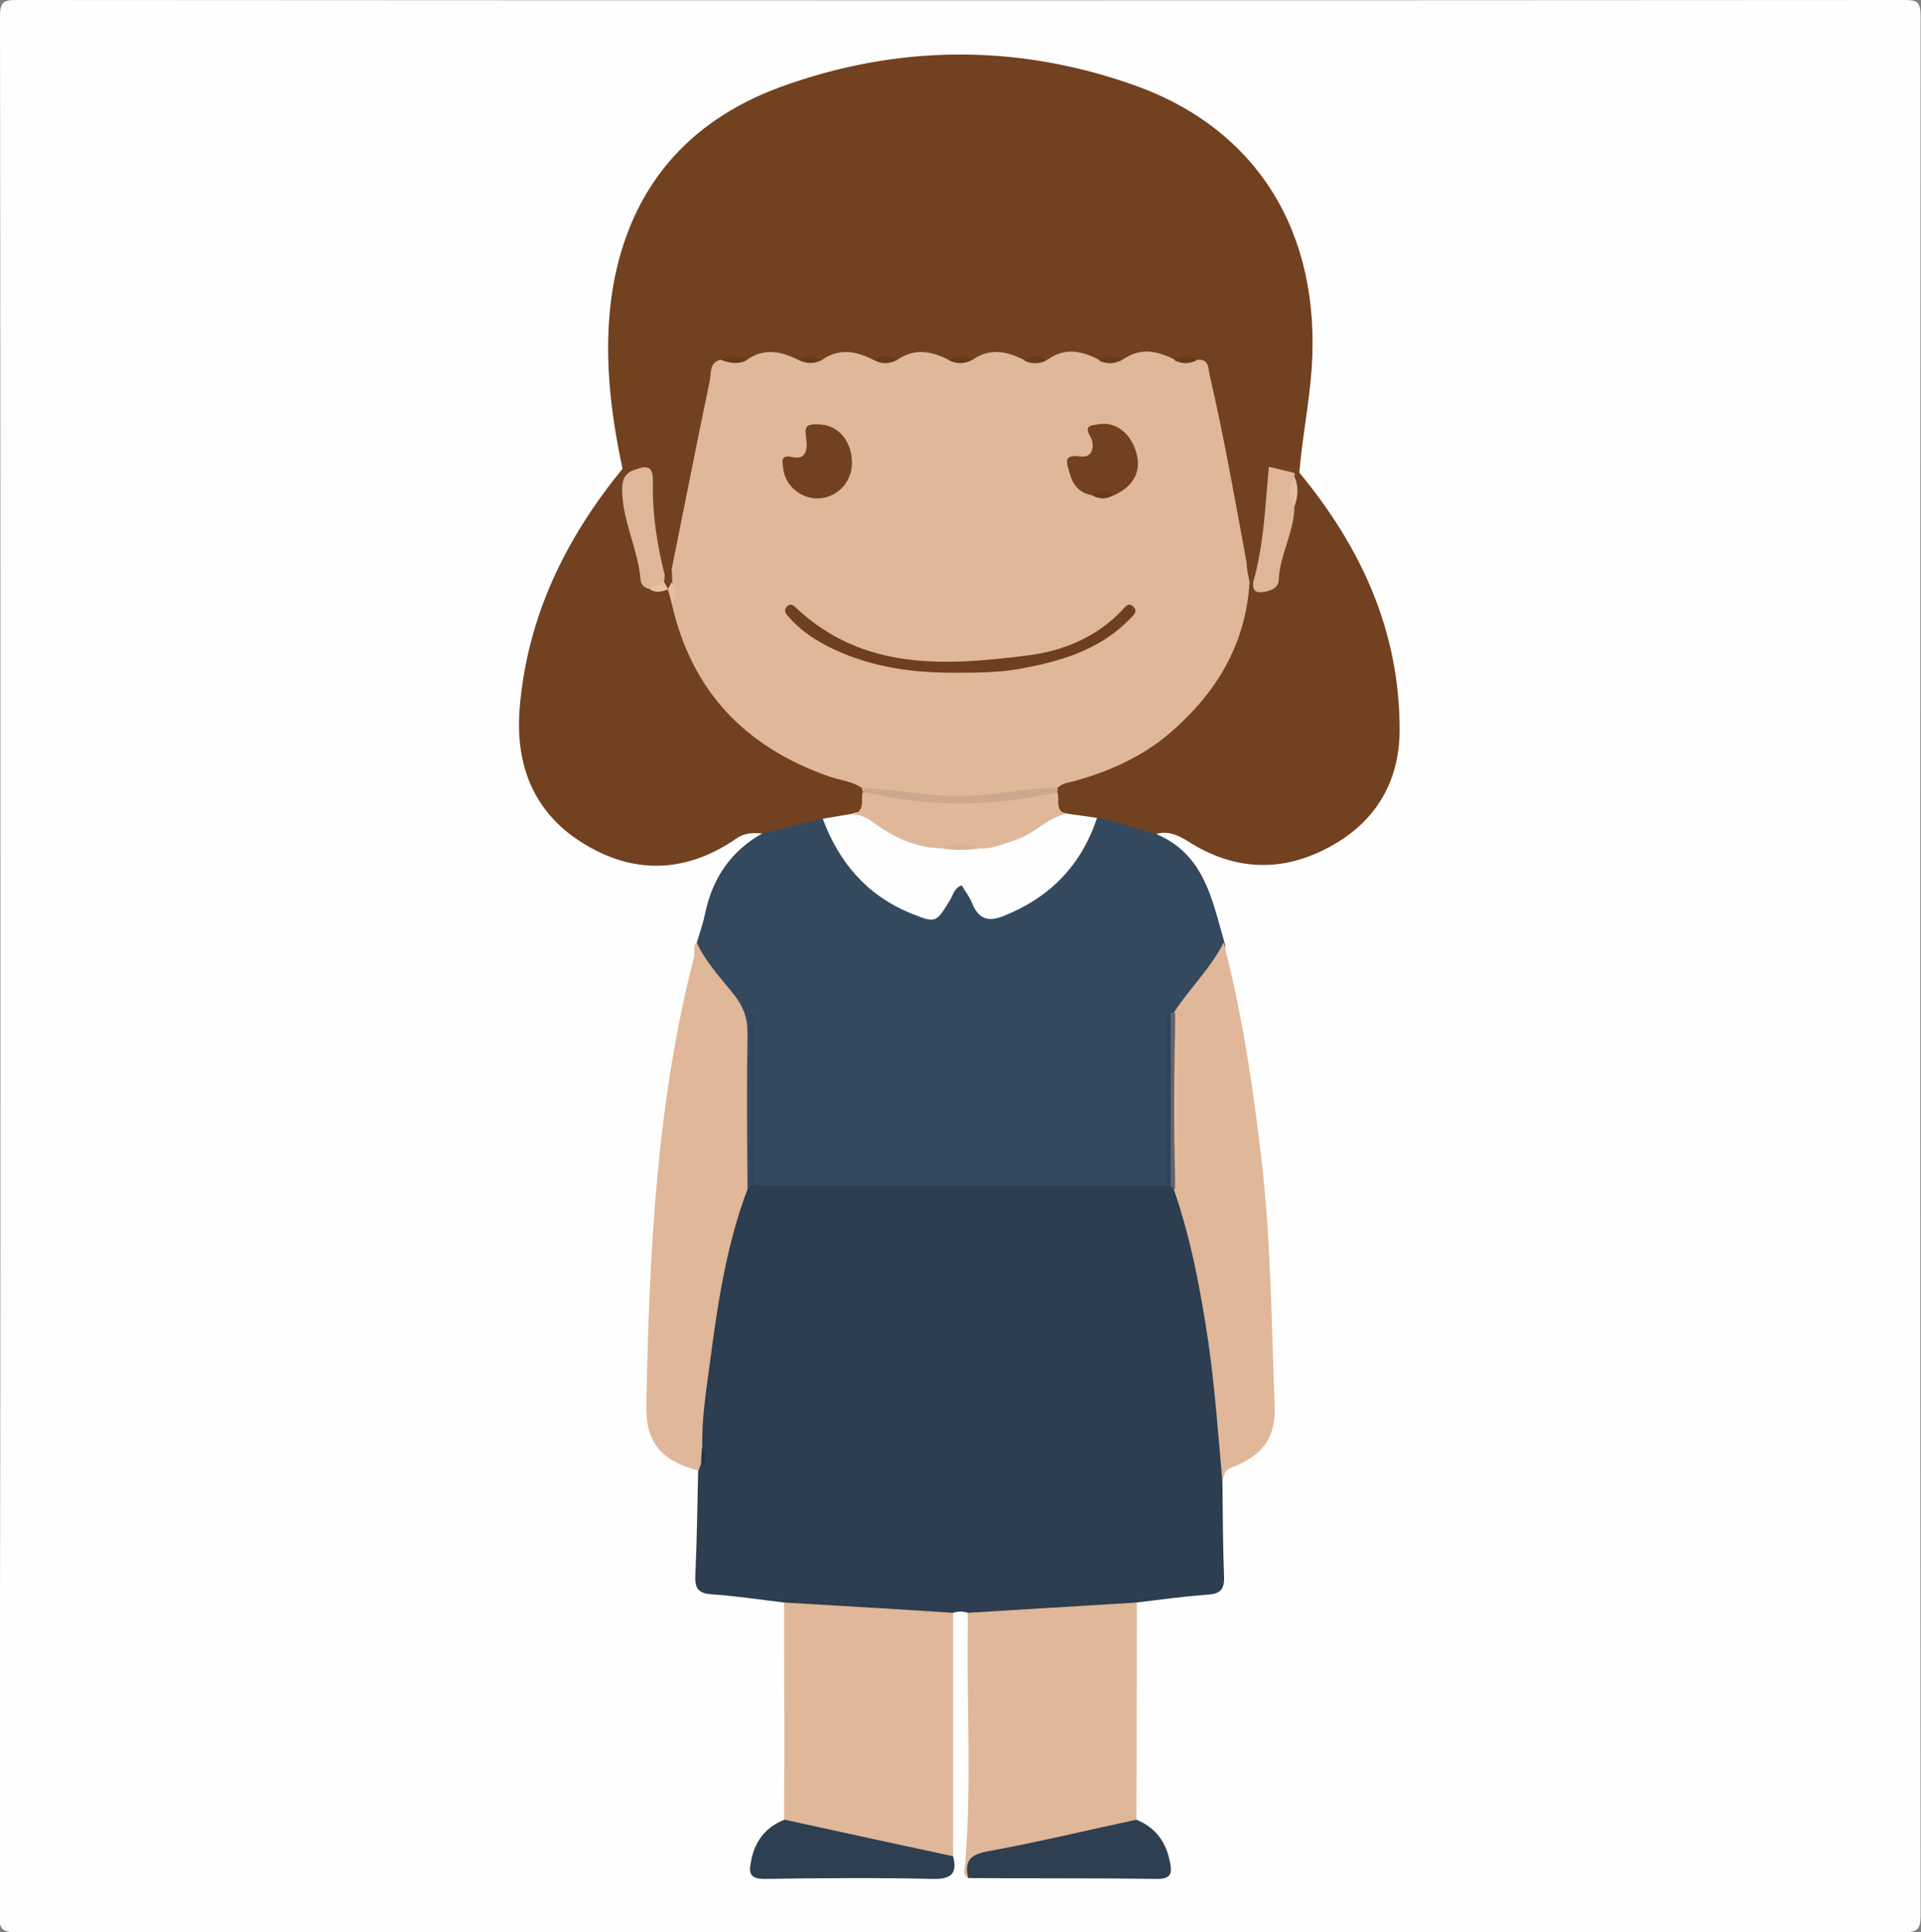 <?xml version="1.0" encoding="utf-8"?>
<!-- Generator: Adobe Illustrator 20.0.0, SVG Export Plug-In . SVG Version: 6.00 Build 0)  -->
<svg version="1.1" id="Warstwa_1" xmlns="http://www.w3.org/2000/svg" xmlns:xlink="http://www.w3.org/1999/xlink" x="0px" y="0px"
	 viewBox="0 0 467.2 469.9" style="enable-background:new 0 0 467.2 469.9;" xml:space="preserve">
<rect x="0" y="0" width="467.2" height="469.9" fill="#808080" stroke="none"/>
<style type="text/css">
	.st0{fill:#FDFDFD;}
	.st1{fill:#E0B798;}
	.st2{fill:#34495E;}
	.st3{fill:#714120;}
	.st4{fill:#2C3E50;}
	.st5{fill:#CCA68E;}
	.st6{fill:#FEFEFE;}
	.st7{fill:#2D3F51;}
	.st8{fill:#60646D;}
	.st9{fill:#2E455C;}
	.st10{fill:#2C445B;}
	.st11{fill:#21374B;}
	.st12{fill:#DFB697;}
	.st13{fill:#6A3A19;}
	.st14{fill:#6A3918;}
	.st15{fill:#693A19;}
	.st16{fill:#693918;}
	.st17{fill:#E0B799;}
	.st18{fill:#CEA88E;}
	.st19{fill:#E7BFA0;}
	.st20{fill:#E8C1A2;}
	.st21{fill:#E5BA9A;}
	.st22{fill:#6F401F;}
	.st23{fill:#E1B899;}
	.st24{fill:#DCB191;}
</style>
<g>
	<g>
		<path class="st0" d="M-262,472.6c-78.2,0-156.3,0-234.5,0c-1.6,0-2.1-0.3-2.1-2c0-156.3,0.1-312.6,0-469c0-1.9,0.4-2.1,2.2-2.1
			c156.2,0,312.5,0,468.7,0c1.7,0,2.2,0.3,2.2,2.1c-0.1,156.2-0.1,312.5,0,468.7c0,1.9-0.5,2.2-2.3,2.2
			C-105.9,472.6-183.9,472.6-262,472.6z"/>
		<path class="st1" d="M-185.5,111.7c5.5-0.6,6.9,4,6.4,8.9c-0.4,4.9-1.6,9.6-3.3,14.1c-0.6,1.5-0.5,3-0.6,4.6
			c-0.1,3.4-1.7,5.1-4.9,4.8c-2.3-0.2-2.6,1-3,2.7c-1.8,8.4-5.3,16.1-10.4,23c-8.3,11.2-19.7,17.7-32.9,21.3
			c-1.2,0.3-2.4,0.6-3.6,0.9c-0.7,0.8-1.6,1-2.5,1.2c-4.9,1-9.9,1.5-14.9,1.7c-9.6,0.4-19.1,0.2-28.5-1.7c-0.6-0.1-1.3-0.2-1.9,0.2
			c-0.2,0.2-0.4,0.3-0.6,0.4c-0.3-1.4-1-2.1-2.5-2.5c-11.6-3-22-8.2-30.3-17.1c-7.4-8-11.9-17.4-14.3-28c-0.4-1.8-1.1-2.3-2.8-2.1
			c-3.3,0.4-4.8-1.7-4.8-3.7c0.1-4.2-1.8-7.9-2.7-11.8c-0.9-3.6-1.6-7.2-1.4-10.9c0.2-3.7,1.5-5.5,5.2-6.1c1.3-0.2,0.8-1.1,1.1-1.8
			c1.1,0.3,0.9,1.2,1,2c0.4,2.5,0.8,4.9,1.5,7.5c1.2-0.6,1.6-1.6,2.1-2.5c3.5-6,5.8-12.4,7.9-19c1.2-3.9,2.4-7.8,3.2-11.7
			c0.4-1.8,1.4-2.4,3.2-2.7c5-0.7,10-0.4,15-0.7c9.7-0.6,19.4-1.4,29.1-2.4c14.1-1.5,28.1-3.7,42-6.6c8.7-1.8,17.3-3.8,25.8-6.2
			c0.4-0.1,0.8-0.3,1.3-0.3c2.4-0.5,3-0.1,3,2.3c0.2,4.5,0.6,9,1.4,13.4c2.1,12.4,6.4,24.1,13,34.9c0.2,0.4,0.4,0.8,0.7,1.1
			c0.1,0.1,0.2,0.2,0.6,0.3c0.6-1.5,0.8-3.2,1.2-4.8C-186.5,113.5-186.5,112.4-185.5,111.7z"/>
		<path class="st2" d="M-234.3,199.1c2.7,0.1,5.3,0.7,8,1.3c1.3,0.7,1.1,2,1.1,3.2c0.1,11.4,2.3,22.4,7,32.9
			c1.9,4.2,4.2,8.1,7.2,11.6c1.6,1.9,2.3,4,2.3,6.5c-0.1,32.1,0,64.3,0,96.4c0,1.2,0.3,2.5-0.6,3.6c0,9.4-0.1,18.9-0.1,28.3
			c-0.3,0.1-0.6,0-0.7-0.3c-0.5-1.2-0.4-2.5-0.4-3.7c0-17.6,0-35.2,0-52.7c0-0.4,0-0.9,0-1.3c0-3.5,0-3.6-3.6-3.6c-32,0-64,0-96,0
			c-1.4,0-2.8,0.2-4.2-0.4c-1-0.7-0.9-1.8-0.9-2.8c0-21.6,0-43.1,0-64.7c0-1.6,0.4-3,1.4-4.3c8.5-10.1,12.2-22.1,14-34.8
			c0.5-3.8,1-7.6,0.9-11.5c0-0.8,0.1-1.6,0.7-2.2c2.7-0.6,5.4-1.3,8.3-1.4c0.7,0.6,0.6,1.4,0.7,2.2c0.3,3.9,1.2,7.7,3.1,11.2
			c2.5,4.8,6.2,8.1,11.2,9.9c8,2.9,16.3,3,24.4,0.4c9.1-2.9,13.8-9.7,15.2-18.9C-235.1,202.4-235.3,200.6-234.3,199.1z"/>
		<path class="st3" d="M-185.5,111.7c-0.6,3-1.3,6.1-2,9.2c-1-0.2-1.3-1-1.6-1.6c-8.4-13.6-13.4-28.3-14.7-44.3c-0.2-2-0.3-4-0.3-6
			c0-1.5-0.4-1.7-1.8-1.3c-11.7,3.4-23.5,6.1-35.5,8.3c-11.9,2.2-23.9,3.9-35.9,5.2c-13.2,1.4-26.4,2.5-39.7,2.7
			c-4.8,0.1-4.8,0.2-6,4.9c-2.5,9.3-5.2,18.4-9.8,27c-1,1.8-2,3.6-3.7,5.3c-1.3-3.8-1.5-7.6-2.3-11.2c-1.3-8.8-2-17.6-1.5-26.5
			c1.7-31.1,16.8-52.9,46-64.1c25.5-9.8,50.9-8.9,75.5,3.2c20.1,9.9,31.1,26.7,34.6,48.6c2.1,13.3,1.1,26.5-1.2,39.6
			C-185.5,111.1-185.5,111.4-185.5,111.7z"/>
		<path class="st4" d="M-314.5,320.6c34,0,68,0,102.1-0.1c2.2,0,2.5,0.8,2.5,2.7c-0.1,19.9,0,39.9,0,59.8c-0.8,0.9-1.9,0.8-2.9,0.8
			c-11.9,0-23.8,0-35.7,0c-1,0-1.9,0-2.7-0.7c-0.5-0.7-0.2-1.6-0.2-2.4c0-9.4,0-18.9,0-28.3c0-6-2-8.3-7.9-9
			c-2.9-0.4-5.7-0.2-8.5,0.7c-2.6,0.8-4,2.6-4.6,5.2c-0.3,1.5-0.4,2.9-0.4,4.4c0,9.8,0,19.6,0,29.4c-0.8,0.8-1.9,0.7-2.9,0.7
			c-11.9,0-23.8,0-35.8,0c-1,0-2.1,0.1-2.9-0.7c0-9.6-0.1-19.2-0.1-28.7c-0.8-0.9-0.6-1.9-0.6-3c0-9.2,0-18.5,0-27.7
			C-315.3,322.6-315.5,321.4-314.5,320.6z"/>
		<path class="st1" d="M-314.5,320.6c0,9.9,0,19.8-0.1,29.8c0,1.3,0,2.6-0.1,4c-6.1,6.5-13.7,7.2-20.2,1.8c-2.8-2.3-4.4-5.5-4.5-9
			c-0.4-9.7,0.1-19.3,0.5-29c0.4-10.4,1.1-20.7,2.2-31c2.3-23.2,6.1-46.1,13.3-68.3c2.6-8,8-12.2,15.2-15.1c3.3-1.3,6.7-2.2,10.1-3
			c-0.1,12.8-2.1,25.3-7.6,37c-2,4.4-4.5,8.4-7.7,12.1c-0.8,0.9-1.2,1.7-1.2,2.9c0,22.4,0,44.8,0,67.1
			C-314.6,320-314.5,320.3-314.5,320.6z"/>
		<path class="st1" d="M-209.5,354.7c0-12.1-0.1-24.2-0.1-36.3c0-21.7,0-43.4,0-65.1c0-1.4-0.3-2.5-1.2-3.6
			c-8.5-10-12.3-21.8-14.3-34.5c-0.7-4.4-1-8.8-1-13.2c0-0.5-0.2-1-0.3-1.5c6.7,1.5,13.2,3.6,18.9,7.8c2.6,2,4.4,4.5,5.5,7.6
			c5,14,8.3,28.4,10.7,43c2.1,12.5,3.5,25.1,4.5,37.7c0.5,7.1,1,14.2,1.3,21.4c0.4,9.1,0.6,18.1,0.7,27.2c0.1,5.7-2.2,10.2-7.4,12.9
			c-5.4,2.9-11.7,1.9-16.2-2.3C-208.7,355.3-209.1,355-209.5,354.7z"/>
		<path class="st1" d="M-314.5,383c13.9,0,27.7,0,41.6,0c0,24,0,47.9,0,71.9c-0.9,0.7-1.8,0.3-2.8,0.1c-12.2-2.6-24.3-5.1-36.5-7.8
			c-0.9-0.2-2-0.2-2.4-1.3c0-20,0-40.1,0-60.1C-314.6,384.9-314.5,384-314.5,383z"/>
		<path class="st1" d="M-251.2,383.1c12.9,0,25.8,0,38.6,0c0.9,0,1.8-0.1,2.6-0.1c0.1,0,0.2,0,0.4,0c0,21,0,42,0.1,63
			c-0.4,1-1.4,1-2.2,1.2c-12.3,2.7-24.7,5.3-37,7.9c-0.9,0.2-1.7,0.4-2.5-0.3C-251.2,430.9-251.2,407-251.2,383.1z"/>
		<path class="st1" d="M-234.3,199.1c-0.2,3.5-0.6,6.9-1.7,10.2c-2.5,7.5-7.7,12.3-15.2,14.5c-6.8,2-13.7,2-20.5,0.4
			c-10.8-2.7-17.5-11.2-18-22.6c0-0.8,0-1.6-0.1-2.4c0.4,0,0.7-0.1,1.1-0.1c2-0.1,2.8-1,2.5-3c-0.1-0.7,0-1.4,0-2.2l0.1-0.1
			c0.8-0.5,1.6-0.2,2.4-0.1c8.2,1.6,16.5,2.3,24.9,2c6.2-0.2,12.4-0.7,18.5-2c0.8-0.2,1.7-0.6,2.6,0c0,0.3,0.1,0.6,0.1,0.9
			C-237.8,198.4-237.8,198.4-234.3,199.1z"/>
		<path class="st4" d="M-251.2,454.9c5.8-1.2,11.6-2.3,17.4-3.6c7.8-1.6,15.6-3.3,23.4-5c0.3-0.1,0.5-0.2,0.8-0.3
			c5.9,2.1,8,6.7,8.5,12.5c0.1,1.4-0.2,1.8-1.6,1.8c-4.9-0.1-9.8,0-14.6,0c-10.6,0-21.1,0-31.7,0c-1.9,0-2.8-0.3-2.4-2.4
			C-251.3,456.9-251.6,455.9-251.2,454.9z"/>
		<path class="st4" d="M-314.6,446c5.6,1.6,11.3,2.5,16.9,3.7c8.2,1.8,16.5,3.5,24.7,5.2c0.3,5.3,0.3,5.3-5.1,5.3
			c-14.3,0-28.6,0-43,0c-1.9,0-2.4-0.4-2.2-2.3C-322.5,452.3-320.3,447.9-314.6,446z"/>
		<path class="st5" d="M-237.9,193.8c-5.1,1.3-10.4,1.9-15.6,2.3c-4,0.3-7.9,0.6-11.9,0.3c-6.9-0.4-13.9-0.7-20.7-2.6
			c0-0.8-0.4-1.7,1.3-1.4c6.6,1.3,13.3,1.9,20.1,2c9.1,0.1,18.1-0.3,27-2.3C-237.9,192.6-237.9,193.2-237.9,193.8z"/>
		<path class="st3" d="M-262.1,164.5c-11.3-0.2-22.4-1.4-32.6-6.6c-3.8-1.9-7.2-4.4-10-7.6c-0.6-0.7-1-1.6-0.2-2.4
			c0.9-0.8,1.6-0.3,2.3,0.4c6,6.8,14,10,22.6,11.6c13.4,2.5,26.8,2.5,40.1-1.1c7-1.9,13.4-5,18.3-10.6c0.7-0.8,1.5-1,2.3-0.3
			c0.9,0.8,0.4,1.6-0.2,2.3c-3,3.5-6.7,6-10.7,8c-7.1,3.4-14.6,5.1-22.4,5.8C-255.8,164.3-258.9,164.6-262.1,164.5z"/>
		<path class="st3" d="M-301.5,105.3c3.8-2.1,8-1.5,10.7,1.6c2.7,2.9,3,7.3,0.8,10.6c-2.3,3.3-6.3,4.6-10.1,3.3c-3.7-1.3-6-5-5.5-9
			c0.1-0.5-0.4-2.2,1.1-1.1c1.7,1.2,3.2,1,4.4-0.7c1.1-1.6,0.5-3.1-1-4.2C-301.3,105.7-301.3,105.6-301.5,105.3z"/>
		<path class="st3" d="M-235,110.2c2.2,1.5,3.9,1.5,5-0.1c1.1-1.5,0.7-3-1.3-4.7c3.2-2.4,7.6-1.8,10.6,1.4c3,3.1,3.1,7.8,0.3,11.3
			c-2.6,3.3-7.4,4.2-11.1,1.9C-235,118-236.5,113.7-235,110.2z"/>
	</g>
</g>
<g>
	<g>
		<path class="st6" d="M0.1,235.1C0.1,158,0.1,81,0,3.9C0,0.5,0.9,0,4,0c153,0.1,306.1,0.1,459.1,0c3.1,0,4,0.4,4,3.9
			c-0.1,154-0.1,307.9,0,461.9c0,3.5-0.9,4.1-4.3,4.1c-152.9-0.1-305.8-0.1-458.7,0c-3.3,0-4.3-0.6-4.3-4.1
			C0.1,388.9,0.1,312,0.1,235.1z"/>
		<path class="st4" d="M297.3,360.3c0.1,7.7,0.1,15.5,0.4,23.2c0.1,3.2-1.1,4.1-4.1,4.3c-5.7,0.4-11.4,1.2-17.2,1.9
			c-1.9,1.5-4.2,1.7-6.4,2c-10.1,1.2-20.3,0.7-30.4,1.8c-1.6,0.2-3-0.2-4.2-1.3c-1.2-0.4-2.4-0.4-3.6,0c-1.5,1.4-3.3,1.4-5.1,1.2
			c-9.4-1-18.8-0.6-28.2-1.6c-2.7-0.3-5.5-0.3-7.8-2.1c-5.9-0.7-11.7-1.6-17.6-2c-3.1-0.2-4.1-1.3-4-4.4c0.4-8.6,0.5-17.2,0.7-25.8
			c-0.8-0.8-0.5-1.4,0.3-1.9c0.4-0.1,0.6,0,0.6,0.3c0,0,0.1,0.1,0.1,0.1c-0.2-1.7-0.9-3.3-1.3-5c-0.4-8.8,1.4-17.4,2.5-26.1
			c1.3-10.5,3.4-20.9,6.5-31c0.5-1.6,0.9-3.2,2-4.6c0.5-0.7,1.2-1.2,1.9-1.5c0.5-0.2,1.1-0.3,1.6-0.4c2.4-0.4,4.8-0.5,7.3-0.5
			c28.1,0,56.1,0,84.2,0c2.4,0,4.9,0.1,7.3,0.4c0.6,0.1,1.1,0.2,1.6,0.4c0.8,0.4,1.4,0.9,1.9,1.6c4.3,9.5,6,19.7,7.7,29.9
			c1.6,9.3,2.4,18.6,3.5,28C298.2,351.6,297.3,355.9,297.3,360.3z"/>
		<path class="st3" d="M151.4,114c-3.1-14.6-4.8-29.4-2.3-44.3c4.2-24,18.1-40.2,40.6-48.5c28.5-10.4,57.6-10.6,86.1-0.5
			C306,31.4,321.3,56.8,319,89.7c-0.6,8.5-2.3,16.8-3,25.3c-0.3,0.4-0.7,0.7-1.2,0.8c-4.2-0.9-5.3,1.2-5.5,5
			c-0.3,4.6-0.8,9.3-1.7,13.9c-0.5,2.4-0.3,5.2-2.6,7c-0.5,0.2-1,0.1-1.4-0.1c-1.6-1.5-1.7-3.5-2-5.4c-2.6-13.8-5-27.7-8-41.4
			c-0.5-2.1-0.7-4.2-2.4-5.7c-1.6-1.5-3.5-1.1-5.3-0.6c-0.3,0.1-0.7,0.2-0.9,0.1c-4-2.3-8-1.9-12-0.1c-1.8-0.4-3.7-0.5-5.5,0.1
			c-0.3,0.1-0.7,0.2-0.9,0.1c-3.9-2.4-7.9-1.9-11.9-0.1c-1.8-0.4-3.7-0.5-5.5,0c-0.3,0.1-0.7,0.2-0.9,0.1c-3.9-2.4-7.9-1.9-11.9-0.1
			c-1.8-0.4-3.7-0.5-5.5,0c-0.3,0.1-0.7,0.2-0.9,0.1c-3.9-2.4-7.9-1.9-11.9-0.1c-1.8-0.4-3.7-0.5-5.5,0c-0.3,0.1-0.7,0.2-0.9,0.1
			c-3.9-2.4-7.9-1.8-11.9-0.1c-1.8-0.4-3.7-0.5-5.5,0c-0.6,0,0.1,0.3-0.4,0.1c-4.2-2-8.3-2-12.5-0.1c-2.1-0.3-4.2-1-6,0.7
			c-1.8,2.4-2,5.4-2.6,8.2c-2.5,11.9-4.8,23.7-7,35.6c-0.4,2.1-0.6,4.2-2,6c-0.7,0.8-1.5,1.3-2.6,0.9c-3.6-6.3-3.2-13.3-3.7-20.1
			c-0.2-2.5-0.2-4.6-3.6-4.3C153,115.1,152,114.9,151.4,114z"/>
		<path class="st2" d="M182.6,288.3c-0.3,0.3-0.6,0.6-0.8,0.9c-1.8-1.7-1.4-3.9-1.4-6c-0.1-10-0.2-20,0-30c0.1-4.7-1.2-8.4-4.1-12.1
			c-2.9-3.6-6.8-6.7-6.8-12c0.7-2.3,1.5-4.6,2-7c1.8-8.6,6.3-15.2,14-19.5c4.2-3,9-4,14-4.4c2.1,0.8,2.6,2.8,3.5,4.6
			c4.2,8.5,10.6,14.7,19.5,18.3c3.2,1.3,5.5,1.4,7.5-2.3c2.8-5.4,4.2-5.4,7.2-0.2c2.1,3.6,4.4,3.9,7.9,2.5
			c8.8-3.7,15-10.1,19.3-18.5c0.8-1.5,0.9-3.3,2.6-4.2c5.3,0,10.2,1.2,14.4,4.5c11.6,5,13.4,16,16.4,26.3c0.6,2-0.6,3.5-1.7,4.8
			c-3.3,4.4-6.5,8.9-10,13.2c-0.3,0.4-0.5,0.8-0.7,1.3c-0.4,11.2,0,22.5-0.2,33.7c0,2.1,0.3,4.3-1.3,6.1c-33.4,0-66.9,0-100.3,0
			c-1-5.5-0.3-11.1-0.4-16.7c-0.1-8.3,0-16.6-0.1-24.9c0,13,0,26,0,39C183,286.6,183.1,287.5,182.6,288.3z"/>
		<path class="st3" d="M200.1,199c-4.9,1.2-9.7,2.5-14.6,3.7c-2.2-0.2-4.2-0.3-6.4,1.2c-11.7,8.1-24.2,8.9-36.4,1.7
			c-12.7-7.4-17.5-19.2-16.3-33.6c1.9-22.1,11.1-41,25-58c1.1,0.1,2.1,0.1,3.2,0.2c-2.3,3.6-2.3,7.5-1.1,11.3c1.7,5.3,2.1,11,4.5,16
			c1.1,1.4,2.7,1.3,4.2,1.4c0.4,0.2,0.7,0.4,0.9,0.8c0.6,1.1,0.9,2.4,1.3,3.6c5.5,20.2,18,33.8,38,40.5c2.8,0.9,6,1.2,8.1,3.8
			c0.2,0.4,0.4,0.9,0.5,1.4c0.4,2.9-0.6,4.9-3.6,5.8C204.9,199.1,202.5,200.4,200.1,199z"/>
		<path class="st3" d="M281.2,202.8c-4.9-1.1-9.4-3.3-14.4-3.9c-2.5,1.4-5,0.2-7.5-0.2c-2.7-1-3.2-3.2-3.1-5.7c0-0.5,0.1-1,0.3-1.4
			c1.2-2.4,3.6-2.5,5.8-3.2c18.3-5.5,31.3-16.9,38.2-34.9c1.5-4,1.3-8.4,3.4-12.1c0.3,0,0.6,0,0.9,0c2.5,1.5,4.5,1.3,5-1.9
			c0.8-5.6,3.4-10.7,4-16.3c0.9-2.3,0.7-4.7,0.4-7.1c0.1-0.4,0.3-0.8,0.6-1.2c0.4,0,0.8-0.1,1.1-0.1c15.1,18.2,24.5,38.6,24.5,62.6
			c0,13.2-6.3,23.1-17.9,29c-11.4,5.9-22.9,5.1-33.7-1.9C286.3,203,284.1,202,281.2,202.8z"/>
		<path class="st1" d="M235.4,392.2c13.7-0.8,27.4-1.7,41.1-2.5c0,17.6-0.1,35.2-0.1,52.8c-1.1,1.8-3,1.9-4.7,2.3
			c-9.5,2.2-18.9,4.2-28.4,6.1c-3.7,0.7-6.5,2.1-7.7,5.9c-1.5-0.7-1-2.1-0.9-3.2c1.7-19.8,0.3-39.7,0.7-59.5
			C235.3,393.4,235.3,392.8,235.4,392.2z"/>
		<path class="st1" d="M190.7,389.7c13.7,0.8,27.4,1.6,41.1,2.5c0,19.7,0,39.5,0,59.2c-1.6,1-3.2,0.5-4.9,0.2
			c-10.5-2.2-21-4.5-31.5-6.7c-1.8-0.4-3.6-0.7-4.7-2.4C190.8,424.9,190.7,407.3,190.7,389.7z"/>
		<path class="st1" d="M169.4,229.1c2.2,4.9,5.9,8.7,9.2,12.9c2.2,2.8,3.2,5.5,3.2,9.1c-0.2,12.7-0.1,25.4,0,38.1
			c-5.2,13.7-7.3,28.1-9.2,42.6c-0.9,6.8-2,13.5-1.8,20.4c0.5,1.2,0.8,2.3-0.2,3.4c-0.2,0.7-0.5,1.3-0.7,2
			c-9.1-2.3-12.9-6.8-12.7-16c0.7-36.6,2.4-73.2,11.6-108.9C169,231.5,168.5,230.1,169.4,229.1z"/>
		<path class="st1" d="M285.4,246.4c3.8-6,9-10.8,12.2-17.2c4.5,17.3,7.1,34.9,9.2,52.7c2.3,19.8,2.4,39.6,3.2,59.5
			c0.4,8.2-2.8,12.5-10.5,15.5c-1.9,0.7-1.8,2.1-2.2,3.5c-1-11.3-1.8-22.6-3.4-33.9c-1.9-12.6-4.2-25.1-8.4-37.2c0-0.3,0-0.5,0-0.8
			c-0.5-13.7-0.2-27.5-0.2-41.2C285.3,246.9,285.4,246.6,285.4,246.4z"/>
		<path class="st7" d="M235.5,456.7c-1-4,0.3-5.7,4.7-6.5c12.1-2.2,24.1-5.1,36.2-7.7c4.8,2,7.3,5.6,8.2,10.6c0.5,2.6,0,3.8-3.1,3.8
			C266.1,456.7,250.8,456.8,235.5,456.7z"/>
		<path class="st7" d="M190.8,442.5c13.7,3,27.4,6,41,8.9c1.1,4.4-0.6,5.6-5,5.5c-13.6-0.3-27.2-0.2-40.8,0c-3.2,0-4-1-3.4-3.9
			C183.4,448,186,444.4,190.8,442.5z"/>
		<path class="st8" d="M284.7,246.3c0.2,0,0.5,0,0.7,0c0,0,0.4,0,0.4,0c0.4,14.3,0.3,28.6,0,42.8c0,0-0.4,0-0.4,0
			c-0.3-0.3-0.6-0.6-0.8-0.9c-0.9-10.7-0.2-21.4-0.4-32.1C284.2,252.9,283.7,249.6,284.7,246.3z"/>
		<path class="st9" d="M182.6,288.3c0-13.6,0-27.2,0-40.8c0.3,0,0.6,0,0.9,0c0,13.6,0,27.2,0,40.8
			C183.1,288.3,182.8,288.3,182.6,288.3z"/>
		<path class="st10" d="M284.7,246.3c0,14,0,28,0,42c-0.3,0-0.6,0-0.9,0c0-12.4,0-24.8,0-37.2C283.8,249.5,283.2,247.7,284.7,246.3z
			"/>
		<path class="st11" d="M170.5,355.5c0.1-1.1,0.1-2.2,0.2-3.4c1.4,1.1,0.8,2.7,0.8,4.1c0,0.6-0.5,0.5-0.7,0.1
			C170.6,356.1,170.6,355.8,170.5,355.5z"/>
		<path class="st1" d="M303.9,141.5C303,157,295.5,169,284,178.7c-6.5,5.4-14.1,8.8-22.2,11.1c-1.6,0.5-3.3,0.5-4.6,1.8
			c-5.2,2.8-11.1,2.3-16.7,2.9c-9.3,0.9-18.7,0.2-27.9-1.6c-1.1-0.2-2-0.6-2.9-1.2c-2.4-1.8-5.4-1.9-8.1-2.9
			c-20.3-7.1-33.4-20.7-38.2-41.9c0.2-2-0.2-3.8-0.8-5.7c-0.1-0.9,0.1-1.8,0.7-2.5c3.1-15.4,6.1-30.7,9.3-46
			c0.4-1.8-0.2-4.5,2.6-5.2c2.1-0.3,4.2,0.3,6.3,0.1c4.3-3.1,8.5-2.2,12.8,0c1.8-0.2,3.7-0.1,5.5,0c4.3-3.1,8.5-2.2,12.8,0
			c1.8-0.2,3.7-0.1,5.5,0c4.3-3.1,8.5-2.2,12.8,0c1.8-0.2,3.7-0.1,5.5,0c4.3-3.1,8.5-2.2,12.8,0c1.8-0.2,3.7-0.1,5.5-0.1
			c4.3-3.1,8.5-2.2,12.8,0.1c1.8-0.2,3.7-0.1,5.5-0.1c4.3-3.1,8.5-2.2,12.8,0c1.8-0.2,3.7-0.1,5.5,0c2.8-0.2,2.5,2,2.9,3.7
			c3.5,15.1,6.2,30.5,9,45.7C303.2,138.5,303.6,140,303.9,141.5z"/>
		<path class="st12" d="M157.9,143.2c-1.2-0.2-2-1.1-2.1-2.1c-0.6-7.6-4.5-14.5-4.5-22.2c0-2.5,0.9-4,3.2-4.7
			c2.9-1.1,4.4-0.9,4.3,3.1c-0.2,7.5,1,15,2.8,22.3c0.5,0.6,0.5,1.2,0.3,1.9C161.1,143.3,159.4,142.9,157.9,143.2z"/>
		<path class="st12" d="M314.8,115c0.1,0.3,0.1,0.6,0,0.9c-0.1,2.4-0.1,4.9,0,7.3c0,6.2-3.6,11.7-3.8,17.9c-0.1,2-2.2,2.7-4.1,2.9
			c-1.9,0.2-2.3-0.9-2.1-2.5c2.6-9.1,2.9-18.5,3.8-28C310.7,114,312.8,114.5,314.8,115z"/>
		<path class="st13" d="M181.6,87.6c-2.1,1.1-4.2,0.7-6.3-0.1C177.4,86.3,179.5,86.2,181.6,87.6z"/>
		<path class="st14" d="M199.8,87.6c-1.8,0.9-3.6,0.9-5.5,0C196.2,86.2,198,86.3,199.8,87.6z"/>
		<path class="st14" d="M254.6,87.6c-1.8,0.9-3.6,1-5.5,0.1C250.9,86.2,252.7,86.3,254.6,87.6z"/>
		<path class="st15" d="M291.1,87.6c-1.8,0.9-3.6,1-5.5,0C287.4,86.2,289.2,86.3,291.1,87.6z"/>
		<path class="st13" d="M272.8,87.6c-1.8,0.9-3.6,1-5.5,0.1C269.1,86.2,271,86.3,272.8,87.6z"/>
		<path class="st14" d="M218.1,87.6c-1.8,0.9-3.6,1-5.5,0C214.4,86.2,216.3,86.3,218.1,87.6z"/>
		<path class="st16" d="M236.3,87.6c-1.8,0.9-3.6,1-5.5,0C232.7,86.2,234.5,86.3,236.3,87.6z"/>
		<path class="st3" d="M161.5,141.5c0.1-0.6,0.1-1.2,0.2-1.9c0.6-0.3,1.1-0.6,1.7-0.9c0,0.9,0.1,1.8,0.1,2.7c0.4,1,0.7,2-1,1.8
			l0.1,0C161.8,142.9,161.1,142.5,161.5,141.5z"/>
		<path class="st6" d="M259.2,197.8c2.5,0.4,5.1,0.7,7.6,1.1c-3.8,11.5-11.4,19.3-22.6,23.8c-3.9,1.6-6.2,0.8-7.8-3.1
			c-0.6-1.5-1.6-2.8-2.5-4.3c-1.8,0.6-2.1,2.3-2.8,3.5c-3.5,5.7-3.4,5.8-9.8,3.2c-10.6-4.4-17.3-12.4-21.2-22.9
			c2.4-0.4,4.7-0.8,7.1-1.2c2.5-1,4.6,0,6.6,1.5c4.4,3.3,9.4,5.2,14.9,5.8c3.2,0.4,6.5,0.3,9.7,0c5.7-0.5,10.7-3.1,15.4-6.1
			C255.5,198,257.1,197,259.2,197.8z"/>
		<path class="st17" d="M229,206.3c-6.3-0.1-11.7-2.7-16.6-6.3c-1.7-1.3-3.3-1.9-5.3-2c3.5-0.5,2.2-3.4,2.7-5.4
			c9.4,0.7,18.7,2.4,28.2,1.9c6.4-0.3,12.7-2,19.2-1.8c0.6,1.8-0.7,4.3,2,5.2c-4.7,1.1-7.8,5-12.3,6.4c-2.9,0.9-5.6,2.2-8.7,2
			C235.1,205.7,232.1,205.6,229,206.3z"/>
		<path class="st18" d="M257.2,192.6c-15.8,3.7-31.6,3.8-47.4-0.1c-0.1-0.3-0.2-0.5-0.1-0.8c8,0.1,15.7,2,23.8,1.9
			c8-0.1,15.8-2,23.8-2C257.2,191.9,257.2,192.2,257.2,192.6z"/>
		<path class="st19" d="M162.4,143.3c0.3-0.6,0.7-1.2,1-1.8c1.3,1.8,1.3,3.6,0,5.4C163.1,145.7,162.8,144.5,162.4,143.3z"/>
		<path class="st20" d="M161.5,141.5c0.3,0.6,0.7,1.2,1,1.8c-1.5,0.6-3.1,1-4.6-0.1C159.1,142.6,160.3,142.1,161.5,141.5z"/>
		<path class="st19" d="M314.8,123.2c-1.4-2.4-1.4-4.9,0-7.3C315.9,118.3,315.7,120.8,314.8,123.2z"/>
		<path class="st21" d="M285.9,289.2c-0.5-14.3-0.4-28.6,0-42.8c1.1,1.3,0.7,2.9,0.7,4.4c0,11.4,0,22.7,0,34.1
			C286.5,286.3,286.9,287.9,285.9,289.2z"/>
		<path class="st22" d="M233,163.6c-11.2,0.1-22.1-1.4-32.2-6.7c-3.4-1.8-6.5-4-9-6.9c-0.6-0.7-1.3-1.4-0.5-2.4
			c0.8-1,1.6-0.5,2.3,0.2c16.4,15.4,36.3,14.1,56.3,11.6c8.7-1.1,16.7-4.4,23-11c0.7-0.7,1.4-2,2.6-1c1.4,1.2,0.2,2.2-0.6,3
			c-6.8,7.1-15.7,10.1-25.1,11.9C244.3,163.5,238.6,163.6,233,163.6z"/>
		<path class="st3" d="M199.1,103.2c4.7,0.1,8,3.9,8.1,9.2c0.1,4.7-3.5,8.6-8.1,8.8c-4.2,0.2-8.2-3.1-8.6-7.2
			c-0.2-1.7-0.9-3.6,2.5-2.8c2.8,0.6,3.5-1.8,3.1-4.2C195.6,103.6,196,103.1,199.1,103.2z"/>
		<path class="st3" d="M265.5,120.4c-3.1-0.5-4.7-2.7-5.4-5.5c-0.4-1.7-2-4.6,2.6-3.9c3.2,0.5,3.6-2.8,2.5-4.8c-1.6-2.7,0-2.7,1.7-3
			c4.2-0.8,7.9,1.8,9.4,6.7c1.4,4.6-0.5,8.3-5.3,10.5C269.2,120.4,267.3,120.3,265.5,120.4z"/>
		<path class="st23" d="M224.5,164.5c6,0,12,0,18,0c0,0.1,0,0.2,0,0.4c-6,0-12,0-18,0C224.5,164.7,224.5,164.6,224.5,164.5z"/>
		<path class="st13" d="M265.5,120.4c1.8-1.3,3.6-1.3,5.4,0C269.2,121.4,267.4,121.5,265.5,120.4z"/>
		<path class="st24" d="M229,206.3c3-1.5,6.1-1.5,9.2,0C235.1,206.8,232.1,206.8,229,206.3z"/>
	</g>
</g>
</svg>
